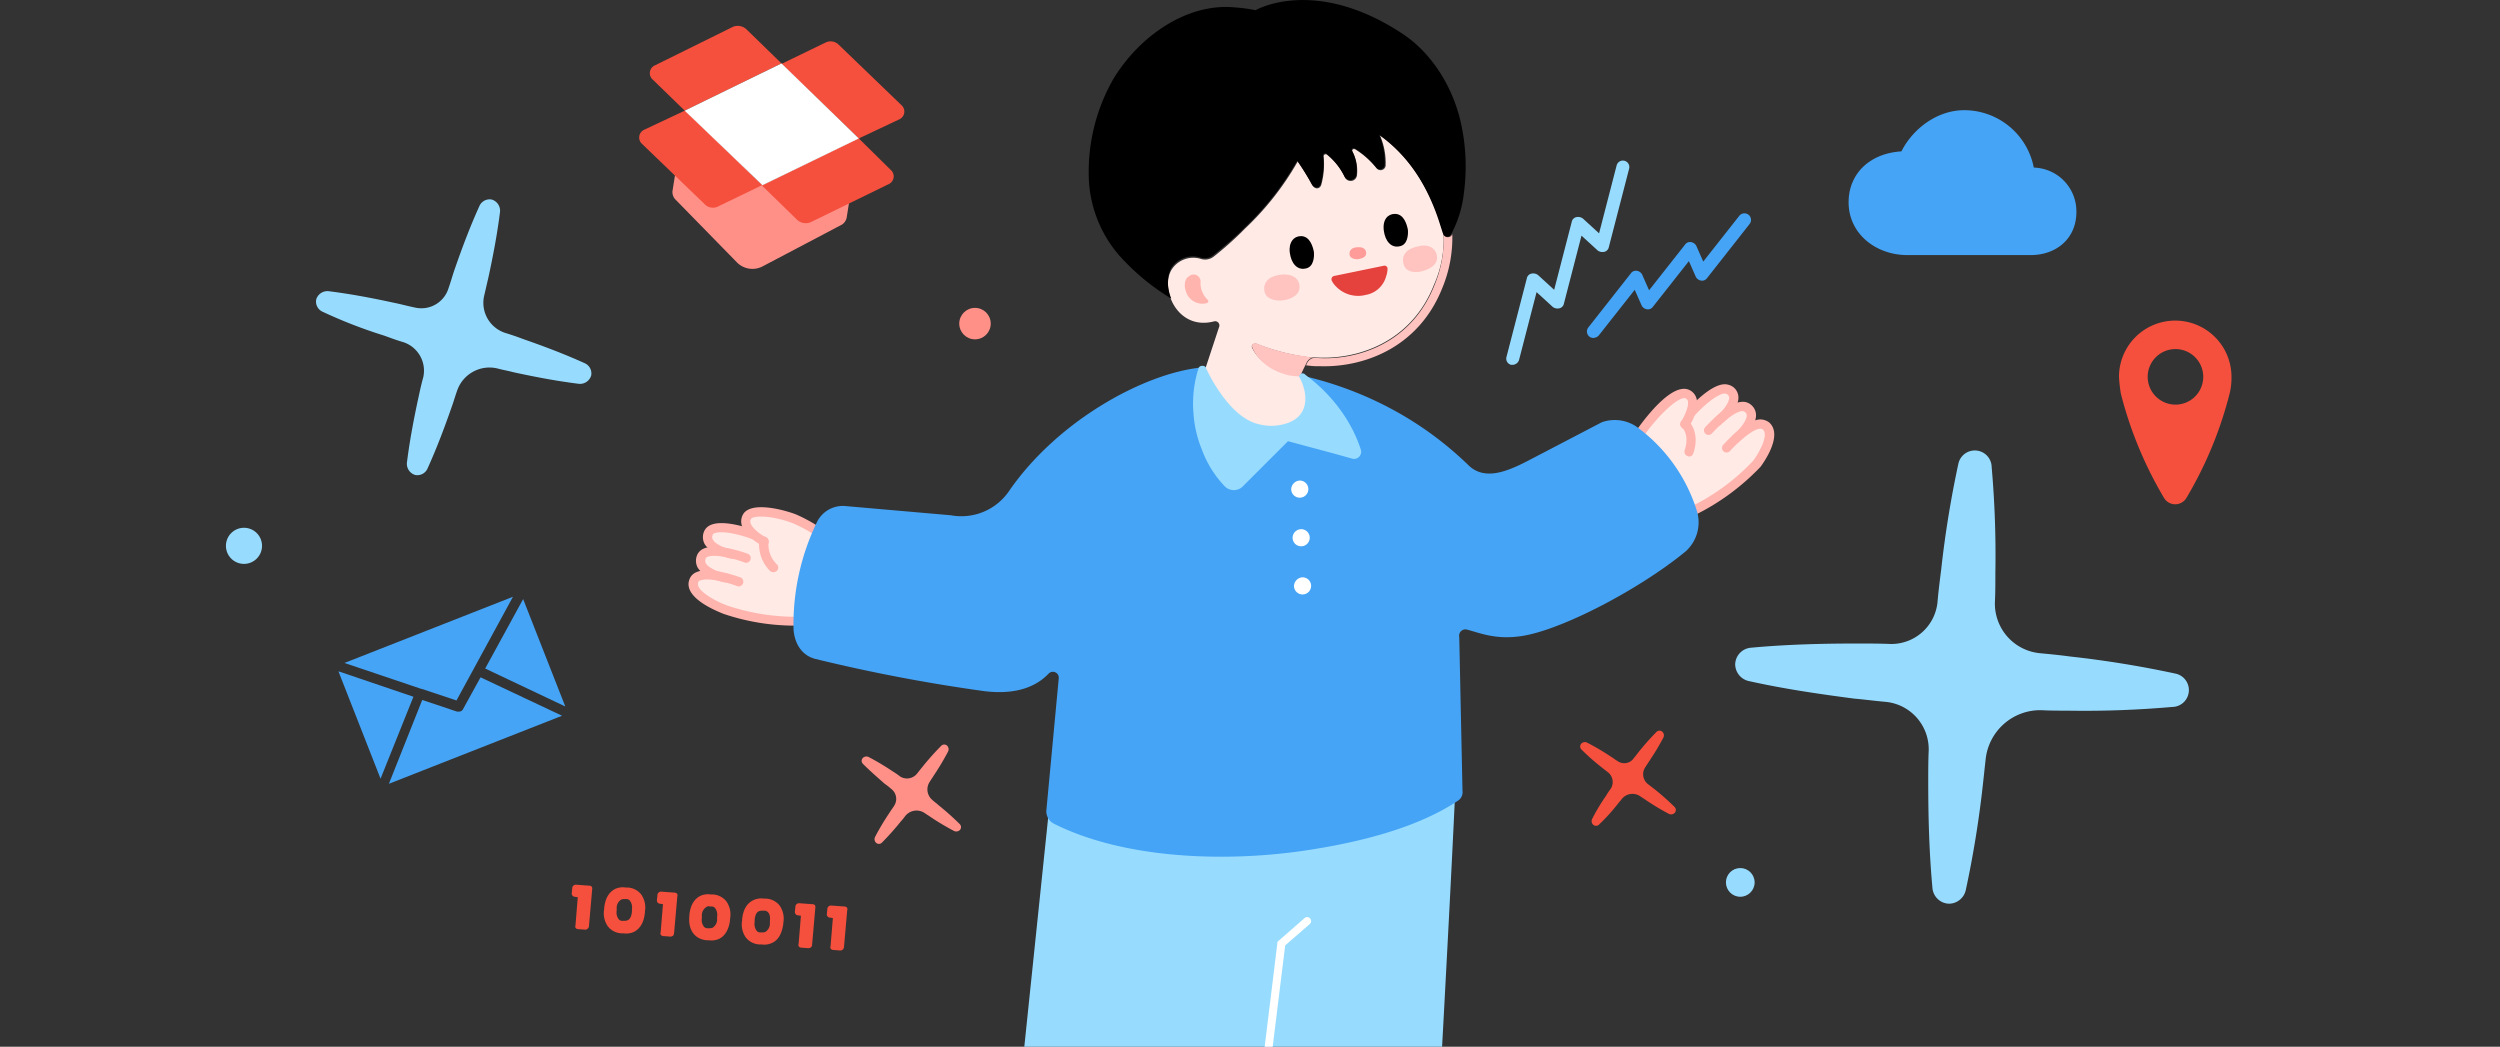<svg xmlns="http://www.w3.org/2000/svg" id="prefix__speaker-illustration" width="540" height="226.1" viewBox="0 0 540 226.1">
    <rect x="0" y="0" width="540" height="226.1" fill="#333333" stroke="none"/>
    <defs>
        <clipPath id="prefix__clip-path">
            <path id="prefix__사각형_316" d="M0 0H540V226.1H0z" data-name="사각형 316"/>
        </clipPath>
        <style>
            .prefix__cls-2{fill:#97dcff}.prefix__cls-3{fill:#fff}.prefix__cls-4{fill:#ffeae6}.prefix__cls-5{fill:#ffb4ae}.prefix__cls-6{fill:#45a4f6}.prefix__cls-7{fill:#f5503d}.prefix__cls-8{fill:#ff9088}.prefix__cls-10{fill:#ffc3c0}
        </style>
    </defs>
    <g id="prefix__그룹_1834" data-name="그룹 1834">
        <g id="prefix__그룹_1833" data-name="그룹 1833">
            <g id="prefix__그룹_1832" data-name="그룹 1832">
                <g id="prefix__그룹_1742" data-name="그룹 1742">
                    <g id="prefix__그룹_1741" data-name="그룹 1741">
                        <path id="prefix__패스_1849" d="M219.5 242.9l7.3-70.1c12.8 5.5 31.7 8.7 48.9 7.3s38.8-15.1 38.8-15.1c.3-.2-2.8 57.8-3.7 73.6a8.693 8.693 0 0 1-5.2 7.4c-5.3 2.2-15.9 4.4-36.5 2.1 0 0-9.8 17.2-43.3 5.4a9.785 9.785 0 0 1-6.3-10.6z" class="prefix__cls-2" data-name="패스 1849"/>
                    </g>
                </g>
                <g id="prefix__그룹_1744" data-name="그룹 1744">
                    <g id="prefix__그룹_1743" data-name="그룹 1743">
                        <path id="prefix__패스_1850" d="M271.3 249.6a1.085 1.085 0 0 0 .8-.8l5.5-44.6 5.3-4.6a.851.851 0 1 0-1.1-1.3l-5.6 4.9a.6.6 0 0 0-.3.6l-5.5 44.9a.9.9 0 0 0 .8 1c-.1-.1 0-.1.1-.1z" class="prefix__cls-3" data-name="패스 1850"/>
                    </g>
                </g>
                <g id="prefix__그룹_1745" data-name="그룹 1745">
                    <path id="prefix__패스_1851" d="M149.8 125.6c.6-1.6 3.1-1.5 5.4-1.1-1.8-.6-4.6-1.9-3.9-4.1.6-1.6 3.1-1.5 5.4-1.1-1.8-.6-4.6-1.9-3.9-4.1.8-2.4 6.8-.8 9.8.1-1.2-1-2.2-2.4-1.4-3.7 1-1.8 6.3-1 10.2.5.7.3 1.3.6 1.9.9l6.2 3.2-5.1 18-1.8-.4.8.5a47.389 47.389 0 0 1-16.9-2.4s-7.8-3.2-6.7-6.3z" class="prefix__cls-4" data-name="패스 1851"/>
                </g>
                <g id="prefix__그룹_1751" data-name="그룹 1751">
                    <g id="prefix__그룹_1746" data-name="그룹 1746">
                        <path id="prefix__패스_1852" d="M165 117.9a.749.749 0 0 1-.5-.1c-.4-.2-3.7-2.1-4.3-4.4a3.064 3.064 0 0 1 .3-2.3c1.7-2.9 8.8-1 11.4 0a32.671 32.671 0 0 1 6.7 3.9 1 1 0 0 1-1.2 1.6 27.648 27.648 0 0 0-6.2-3.6c-4.5-1.7-8.5-1.7-9-.9a1.063 1.063 0 0 0-.1.8c.3 1.2 2.2 2.6 3.4 3.2a1.012 1.012 0 0 1 .4 1.4 1.267 1.267 0 0 1-.9.4z" class="prefix__cls-5" data-name="패스 1852"/>
                    </g>
                    <g id="prefix__그룹_1747" data-name="그룹 1747">
                        <path id="prefix__패스_1853" d="M158.2 120.7h-.2c-.5-.1-4.5-1-5.8-3.2a3.135 3.135 0 0 1-.2-2.5 2.631 2.631 0 0 1 1.5-1.6c2.9-1.3 8.9.9 9.5 1.1a1.012 1.012 0 1 1-.7 1.9c-2.3-.9-6.4-1.9-8-1.2a.51.51 0 0 0-.4.5.972.972 0 0 0 .1.9c.6 1.1 3.1 2 4.4 2.2a1.037 1.037 0 0 1 .8 1.2 1.126 1.126 0 0 1-1 .7z" class="prefix__cls-5" data-name="패스 1853"/>
                    </g>
                    <g id="prefix__그룹_1748" data-name="그룹 1748">
                        <path id="prefix__패스_1854" d="M156.7 125.8h-.2c-.5-.1-4.5-1-5.8-3.2a3.135 3.135 0 0 1-.2-2.5 2.631 2.631 0 0 1 1.5-1.6c2.9-1.3 8.9.9 9.5 1.1a1.012 1.012 0 1 1-.7 1.9c-2.3-.9-6.4-1.9-8-1.2a.51.51 0 0 0-.4.5.972.972 0 0 0 .1.9c.6 1.1 3.1 2 4.4 2.2a1.037 1.037 0 0 1 .8 1.2 1.2 1.2 0 0 1-1 .7z" class="prefix__cls-5" data-name="패스 1854"/>
                    </g>
                    <g id="prefix__그룹_1749" data-name="그룹 1749">
                        <path id="prefix__패스_1855" d="M173.6 135.1a48.006 48.006 0 0 1-17.3-2.5c-1.5-.6-8.8-3.5-7.4-7.4a2.631 2.631 0 0 1 1.5-1.6c2.9-1.3 8.9.9 9.5 1.1a1.012 1.012 0 1 1-.7 1.9c-2.3-.9-6.4-1.9-8-1.2a.51.51 0 0 0-.4.5c-.5 1.5 3.3 3.8 6.3 4.9a46.863 46.863 0 0 0 16.5 2.4 1 1 0 0 1 1 1 .987.987 0 0 1-1 .9z" class="prefix__cls-5" data-name="패스 1855"/>
                    </g>
                    <g id="prefix__그룹_1750" data-name="그룹 1750">
                        <path id="prefix__패스_1856" d="M167.1 123.6a1.135 1.135 0 0 1-.8-.3 8.147 8.147 0 0 1-2.3-6.6 1.02 1.02 0 0 1 2 .4 5.972 5.972 0 0 0 1.8 4.8.967.967 0 0 1 0 1.4 1.329 1.329 0 0 1-.7.3z" class="prefix__cls-5" data-name="패스 1856"/>
                    </g>
                </g>
                <g id="prefix__그룹_1752" data-name="그룹 1752">
                    <path id="prefix__패스_1857" d="M381.5 92.2c-1.3-1.2-3.5.1-5.3 1.6 1.3-1.4 3.2-3.9 1.5-5.4-1.3-1.2-3.5.1-5.3 1.6 1.3-1.4 3.2-3.9 1.5-5.4-1.8-1.7-6.4 2.5-8.6 4.8.5-1.5.8-3.1-.5-3.9-1.7-1.1-6 2.1-8.8 5.3a13.279 13.279 0 0 0-1.2 1.6l-3.9 5.7 13.1 13.4 1.3-1.2-.5.8a46.614 46.614 0 0 0 13.7-10.2s5.5-6.5 3-8.7z" class="prefix__cls-4" data-name="패스 1857"/>
                </g>
                <g id="prefix__그룹_1758" data-name="그룹 1758">
                    <g id="prefix__그룹_1753" data-name="그룹 1753">
                        <path id="prefix__패스_1858" d="M354.6 94.1a1.421 1.421 0 0 1-.6-.2.965.965 0 0 1-.2-1.4c1.8-2.5 7.8-10.4 11.4-8.1a2.886 2.886 0 0 1 1.3 1.9c.5 2.4-1.5 5.6-1.7 5.9a1.012 1.012 0 1 1-1.7-1.1c.7-1.1 1.7-3.2 1.5-4.4a.918.918 0 0 0-.4-.6c-1.3-.8-5.7 3.3-8.8 7.6a.909.909 0 0 1-.8.4z" class="prefix__cls-5" data-name="패스 1858"/>
                    </g>
                    <g id="prefix__그룹_1754" data-name="그룹 1754">
                        <path id="prefix__패스_1859" d="M371.3 91.9a.909.909 0 0 1-.8-.4.966.966 0 0 1 .1-1.4c1.1-.9 2.8-2.8 2.9-4.1a.91.91 0 0 0-.4-.8.845.845 0 0 0-.6-.2c-1.7.1-4.9 3-6.5 4.8a.992.992 0 0 1-1.5-1.3c.5-.5 4.7-5.3 7.9-5.5a3.139 3.139 0 0 1 2.1.7 2.9 2.9 0 0 1 1 2.3c-.1 2.6-3.2 5.3-3.6 5.5a.723.723 0 0 1-.6.4z" class="prefix__cls-5" data-name="패스 1859"/>
                    </g>
                    <g id="prefix__그룹_1755" data-name="그룹 1755">
                        <path id="prefix__패스_1860" d="M375.1 95.7a.909.909 0 0 1-.8-.4.966.966 0 0 1 .1-1.4c1.1-.9 2.8-2.8 2.9-4.1a.91.91 0 0 0-.4-.8.845.845 0 0 0-.6-.2c-1.7.1-4.9 3-6.5 4.8a.992.992 0 0 1-1.5-1.3c.5-.5 4.7-5.3 7.9-5.5a2.7 2.7 0 0 1 2.1.7 2.9 2.9 0 0 1 1 2.3c-.1 2.6-3.2 5.3-3.6 5.5a.723.723 0 0 1-.6.4z" class="prefix__cls-5" data-name="패스 1860"/>
                    </g>
                    <g id="prefix__그룹_1756" data-name="그룹 1756">
                        <path id="prefix__패스_1861" d="M365.5 111.4a.875.875 0 0 1-.9-.6.992.992 0 0 1 .5-1.3 45.978 45.978 0 0 0 13.6-10c1.2-1.6 3.4-5.5 2.1-6.7a.845.845 0 0 0-.6-.2c-1.7.1-4.9 3-6.5 4.8a.992.992 0 0 1-1.5-1.3c.5-.5 4.7-5.3 7.9-5.5a3.139 3.139 0 0 1 2.1.7c3 2.8-1.4 8.8-1.9 9.5a50.029 50.029 0 0 1-14.3 10.5 1.088 1.088 0 0 1-.5.1z" class="prefix__cls-5" data-name="패스 1861"/>
                    </g>
                    <g id="prefix__그룹_1757" data-name="그룹 1757">
                        <path id="prefix__패스_1862" d="M364.9 98.6a.756.756 0 0 1-.4-.1 1 1 0 0 1-.6-1.3c1.1-3.3-.5-4.8-.6-4.9a.992.992 0 1 1 1.3-1.5c.1.1 2.7 2.4 1.2 7-.2.6-.5.8-.9.8z" class="prefix__cls-5" data-name="패스 1862"/>
                    </g>
                </g>
                <g id="prefix__그룹_1759" data-name="그룹 1759">
                    <path id="prefix__패스_1863" d="M218 106a12.472 12.472 0 0 1-12.6 5.3l-22.9-2a6.22 6.22 0 0 0-6.1 3.6 50.758 50.758 0 0 0-5 23c.2 3 1.7 5.6 4.6 6.4a362.991 362.991 0 0 0 36.7 7c4.2.5 9.9.3 13.8-3.8a1.278 1.278 0 0 1 2.2.9l-2.7 28.8a3.034 3.034 0 0 0 1.6 2.7c15.7 7.9 38.4 8.4 55.7 5.6 19.1-3 27.8-8 31.7-10.6a2.2 2.2 0 0 0 .9-2.1l-.7-33.2a1.359 1.359 0 0 1 1.7-1.6c3 .8 6.2 2.2 11.7 1.4 8.8-1.3 25.8-10.3 35.5-18.3a8.434 8.434 0 0 0 2.5-8.5 35.474 35.474 0 0 0-13.2-18.5 8.421 8.421 0 0 0-7.4-.9l-16.1 8.4c-4.3 2.2-9.2 4.3-12.7.9-20.8-20.2-46.9-22.2-57.9-21.1-12.2 1.3-30.8 11.4-41.3 26.6z" class="prefix__cls-6" data-name="패스 1863"/>
                </g>
                <g id="prefix__그룹_1760" data-name="그룹 1760">
                    <path id="prefix__패스_1864" d="M439.3 36.2a15.325 15.325 0 0 0-15-12.4c-5.9 0-11.1 4-13.6 8.9-6.7.4-11.4 4.7-11.4 11 0 6.8 5.9 11.4 12.7 11.4h26.6c5.6 0 9.9-3.6 9.9-9.3a9.455 9.455 0 0 0-9.2-9.6z" class="prefix__cls-6" data-name="패스 1864"/>
                </g>
                <g id="prefix__그룹_1761" data-name="그룹 1761">
                    <path id="prefix__패스_1865" d="M457.7 81.4a34.183 34.183 0 0 0 .4 3.6 84.87 84.87 0 0 0 9.3 22.5 2.819 2.819 0 0 0 4.9 0 84.87 84.87 0 0 0 9.3-22.5 14.2 14.2 0 0 0 .4-3.6 12.15 12.15 0 1 0-24.3 0zm6.2 0a6 6 0 1 1 6 6 6.018 6.018 0 0 1-6-6z" class="prefix__cls-7" data-name="패스 1865"/>
                </g>
                <g id="prefix__그룹_1768" data-name="그룹 1768">
                    <g id="prefix__그룹_1762" data-name="그룹 1762">
                        <path id="prefix__패스_1866" d="M164.7 40l20.9-10.2-2.7 17.1a2.319 2.319 0 0 1-1.4 1.8l-16.9 8.9a4.73 4.73 0 0 1-5.3-.8L146 43.2a2.313 2.313 0 0 1-.7-2.2l2.7-17.1z" class="prefix__cls-8" data-name="패스 1866"/>
                    </g>
                    <g id="prefix__그룹_1763" data-name="그룹 1763">
                        <path id="prefix__패스_1867" d="M147.9 23.9l20.9-10.2-7.6-7.4a2.755 2.755 0 0 0-2.9-.5l-16.8 8.3a1.846 1.846 0 0 0-.5 3.1z" class="prefix__cls-7" data-name="패스 1867"/>
                    </g>
                    <g id="prefix__그룹_1764" data-name="그룹 1764">
                        <path id="prefix__패스_1868" d="M185.5 29.9l-20.9 10.2 7.6 7.4a2.755 2.755 0 0 0 2.9.5l16.8-8.2a1.846 1.846 0 0 0 .5-3.1z" class="prefix__cls-7" data-name="패스 1868"/>
                    </g>
                    <g id="prefix__그룹_1765" data-name="그룹 1765">
                        <path id="prefix__패스_1869" d="M185.5 29.9l-16.7-16.1 9.5-4.6a2.465 2.465 0 0 1 2.9.5l13.5 13a1.846 1.846 0 0 1-.5 3.1z" class="prefix__cls-7" data-name="패스 1869"/>
                    </g>
                    <g id="prefix__그룹_1766" data-name="그룹 1766">
                        <path id="prefix__패스_1870" d="M147.9 23.9L164.6 40l-9.5 4.6a2.465 2.465 0 0 1-2.9-.5l-13.5-13a1.846 1.846 0 0 1 .5-3.1z" class="prefix__cls-7" data-name="패스 1870"/>
                    </g>
                    <g id="prefix__그룹_1767" data-name="그룹 1767">
                        <path id="prefix__패스_1871" d="M168.8 13.7l16.7 16.2L164.7 40l-16.8-16.1z" class="prefix__cls-3" data-name="패스 1871"/>
                    </g>
                </g>
                <g id="prefix__그룹_1774" data-name="그룹 1774">
                    <g id="prefix__그룹_1773" data-name="그룹 1773">
                        <g id="prefix__그룹_1769" data-name="그룹 1769">
                            <path id="prefix__패스_1872" d="M113 129.4l-8.2 15 17.3 8.2z" class="prefix__cls-6" data-name="패스 1872"/>
                        </g>
                        <g id="prefix__그룹_1770" data-name="그룹 1770">
                            <path id="prefix__패스_1873" d="M121.4 154.6l-17.6-8.3-3.8 6.9a.891.891 0 0 1-.8.5h-.5l-7.5-2.5-7.2 18.1z" class="prefix__cls-6" data-name="패스 1873"/>
                        </g>
                        <g id="prefix__그룹_1771" data-name="그룹 1771">
                            <path id="prefix__패스_1874" d="M110.8 128.9l-36.4 14.3 16.6 5.6h.1l7.5 2.5z" class="prefix__cls-6" data-name="패스 1874"/>
                        </g>
                        <g id="prefix__그룹_1772" data-name="그룹 1772">
                            <path id="prefix__패스_1875" d="M89.3 150.5L73.1 145l9.1 23.2z" class="prefix__cls-6" data-name="패스 1875"/>
                        </g>
                    </g>
                </g>
                <g id="prefix__그룹_1775" data-name="그룹 1775">
                    <path id="prefix__패스_1876" d="M69.6 67.3a2.413 2.413 0 0 1-1.3-2.6 2.517 2.517 0 0 1 2.7-1.8c4.8.6 9.5 1.5 14.1 2.5 1.5.3 2.9.7 4.4 1a6.143 6.143 0 0 0 7.4-4.2c.5-1.4.9-2.9 1.4-4.3 1.6-4.6 3.3-9.1 5.3-13.5a2.413 2.413 0 0 1 2.6-1.3 2.517 2.517 0 0 1 1.8 2.7c-.6 4.8-1.5 9.5-2.5 14.1l-.9 3.9a6.824 6.824 0 0 0 4.5 8.1c1.3.4 2.5.8 3.8 1.3 4.6 1.6 9.1 3.3 13.5 5.3a2.413 2.413 0 0 1 1.3 2.6 2.517 2.517 0 0 1-2.7 1.8c-4.8-.6-9.5-1.5-14.1-2.5-1.1-.3-2.3-.5-3.4-.8a7.391 7.391 0 0 0-8.8 4.9c-.4 1.1-.7 2.2-1.1 3.3-1.6 4.6-3.3 9.1-5.3 13.5a2.413 2.413 0 0 1-2.6 1.3 2.517 2.517 0 0 1-1.8-2.7c.6-4.8 1.5-9.5 2.5-14.1.3-1.4.6-2.8 1-4.2a6.484 6.484 0 0 0-4.3-7.7c-1.4-.4-2.7-.9-4.1-1.4a105.638 105.638 0 0 1-13.4-5.2z" class="prefix__cls-2" data-name="패스 1876"/>
                </g>
                <g id="prefix__그룹_1776" data-name="그룹 1776">
                    <circle id="prefix__타원_46" cx="3.9" cy="3.9" r="3.9" class="prefix__cls-2" data-name="타원 46" transform="translate(48.8 114)"/>
                </g>
                <g id="prefix__그룹_1777" data-name="그룹 1777">
                    <circle id="prefix__타원_47" cx="3.4" cy="3.4" r="3.4" class="prefix__cls-8" data-name="타원 47" transform="translate(207.2 66.5)"/>
                </g>
                <g id="prefix__그룹_1780" data-name="그룹 1780">
                    <g id="prefix__그룹_1778" data-name="그룹 1778">
                        <path id="prefix__패스_1877" d="M326.8 78.8h-.4a1.371 1.371 0 0 1-1-1.7l4.4-17a1.285 1.285 0 0 1 1-1 1.735 1.735 0 0 1 1.4.3l3.5 3.2 3.8-14.7a1.285 1.285 0 0 1 1-1 1.735 1.735 0 0 1 1.4.3l3.5 3.2 3.8-14.7a1.395 1.395 0 0 1 2.7.7l-4.4 17a1.285 1.285 0 0 1-1 1 1.735 1.735 0 0 1-1.4-.3l-3.5-3.2-3.8 14.7a1.285 1.285 0 0 1-1 1 1.735 1.735 0 0 1-1.4-.3l-3.5-3.2-3.8 14.7a1.521 1.521 0 0 1-1.3 1z" class="prefix__cls-2" data-name="패스 1877"/>
                    </g>
                    <g id="prefix__그룹_1779" data-name="그룹 1779">
                        <path id="prefix__패스_1878" d="M344.2 73a1.4 1.4 0 0 1-.9-.3 1.426 1.426 0 0 1-.2-2l9.2-11.7a1.3 1.3 0 0 1 1.3-.5 1.548 1.548 0 0 1 1.1.8l1.5 3.4 7.8-9.9a1.3 1.3 0 0 1 1.3-.5 1.548 1.548 0 0 1 1.1.8l1.5 3.4 7.8-9.9a1.421 1.421 0 0 1 2.2 1.8l-9.2 11.7a1.3 1.3 0 0 1-1.3.5 1.548 1.548 0 0 1-1.1-.8l-1.5-3.4-7.8 9.9a1.3 1.3 0 0 1-1.3.5 1.548 1.548 0 0 1-1.1-.8l-1.5-3.4-7.8 9.9a1.823 1.823 0 0 1-1.1.5z" class="prefix__cls-6" data-name="패스 1878"/>
                    </g>
                </g>
                <g id="prefix__그룹_1781" data-name="그룹 1781">
                    <circle id="prefix__타원_48" cx="3.1" cy="3.1" r="3.1" class="prefix__cls-2" data-name="타원 48" transform="translate(372.8 187.5)"/>
                </g>
                <g id="prefix__그룹_1782" data-name="그룹 1782">
                    <path id="prefix__패스_1879" d="M341.6 161.9a.91.91 0 0 1-.1-1.2 1.06 1.06 0 0 1 1.3-.3 52.353 52.353 0 0 1 5.1 3c.5.3 1 .7 1.5 1a2.5 2.5 0 0 0 3.4-.5c.4-.5.8-1 1.1-1.4a53.389 53.389 0 0 1 3.9-4.4.91.91 0 0 1 1.2-.1 1.06 1.06 0 0 1 .3 1.3 50.874 50.874 0 0 1-3 5c-.3.5-.6.9-.9 1.4a2.7 2.7 0 0 0 .6 3.7c.4.3.9.7 1.3 1a53.386 53.386 0 0 1 4.4 3.9.91.91 0 0 1 .1 1.2 1.06 1.06 0 0 1-1.3.3 50.872 50.872 0 0 1-5-3c-.4-.3-.8-.5-1.2-.8a2.953 2.953 0 0 0-4 .6c-.3.4-.6.7-.9 1.1a40.793 40.793 0 0 1-4 4.4.91.91 0 0 1-1.2.1 1.06 1.06 0 0 1-.3-1.3 41.349 41.349 0 0 1 3-5 13.028 13.028 0 0 1 1-1.5 2.685 2.685 0 0 0-.6-3.6c-.5-.4-.9-.7-1.4-1.1a48.832 48.832 0 0 1-4.3-3.8z" class="prefix__cls-7" data-name="패스 1879"/>
                </g>
                <g id="prefix__그룹_1783" data-name="그룹 1783">
                    <path id="prefix__패스_1880" d="M186.4 165a.91.91 0 0 1-.1-1.2 1.091 1.091 0 0 1 1.3-.3 54.823 54.823 0 0 1 5.2 3.1 15.257 15.257 0 0 1 1.6 1.1 2.772 2.772 0 0 0 3.6-.5l1.2-1.5a58.676 58.676 0 0 1 4.1-4.6.91.91 0 0 1 1.2-.1 1.091 1.091 0 0 1 .3 1.3 54.823 54.823 0 0 1-3.1 5.2c-.3.5-.6.9-.9 1.4a2.961 2.961 0 0 0 .6 3.9c.4.4.9.7 1.3 1.1a58.676 58.676 0 0 1 4.6 4.1.91.91 0 0 1 .1 1.2 1.091 1.091 0 0 1-1.3.3 54.823 54.823 0 0 1-5.2-3.1c-.4-.3-.8-.5-1.2-.8a3.122 3.122 0 0 0-4.2.7 10.63 10.63 0 0 1-.9 1.1 58.676 58.676 0 0 1-4.1 4.6.91.91 0 0 1-1.2.1 1.091 1.091 0 0 1-.3-1.3 54.823 54.823 0 0 1 3.1-5.2c.3-.5.7-1 1-1.5a2.7 2.7 0 0 0-.6-3.7 13.445 13.445 0 0 0-1.4-1.1c-1.7-1.5-3.2-2.8-4.7-4.3z" class="prefix__cls-8" data-name="패스 1880"/>
                </g>
                <g id="prefix__그룹_1784" data-name="그룹 1784">
                    <path id="prefix__패스_1881" d="M377.7 147.1a3.751 3.751 0 0 1-2.9-3.6 3.7 3.7 0 0 1 3.5-3.6c7.6-.7 15.3-.9 22.8-.9 2.4 0 4.8 0 7.2.1a10.035 10.035 0 0 0 10.2-9c.2-2.4.5-4.7.8-7.1a225.351 225.351 0 0 1 3.7-22.8 3.638 3.638 0 0 1 7.2.7 217.145 217.145 0 0 1 .8 22.8c0 2.1 0 4.3-.1 6.4a10.748 10.748 0 0 0 9.8 11c2.1.2 4.2.4 6.4.7a225.354 225.354 0 0 1 22.8 3.7 3.638 3.638 0 0 1-.7 7.2 217.153 217.153 0 0 1-22.8.8c-1.8 0-3.7 0-5.5-.1a11.865 11.865 0 0 0-12 10.6c-.2 1.8-.4 3.7-.6 5.5a225.351 225.351 0 0 1-3.7 22.8 3.751 3.751 0 0 1-3.6 2.9 3.7 3.7 0 0 1-3.6-3.5c-.7-7.6-.9-15.3-.9-22.8 0-2.3 0-4.6.1-6.8a10.284 10.284 0 0 0-9.3-10.5c-2.3-.2-4.5-.5-6.8-.7-7.6-1-15.2-2.1-22.8-3.8z" class="prefix__cls-2" data-name="패스 1881"/>
                </g>
                <g id="prefix__그룹_1785" data-name="그룹 1785">
                    <path id="prefix__패스_1882" d="M303.2 57.1c.5 1.9 2.9 1.8 3.9 1.5 1.1-.3 3.5-1.1 3.3-3.2-.2-1.6-1.6-2.8-4-2.2a7.589 7.589 0 0 0-1.8.6l-1.4 1.5a2.757 2.757 0 0 0 0 1.8z" class="prefix__cls-3" data-name="패스 1882"/>
                </g>
                <g id="prefix__그룹_1787" data-name="그룹 1787">
                    <g id="prefix__그룹_1786" data-name="그룹 1786">
                        <path id="prefix__패스_1883" d="M309.7 61.6c-5 12.6-16.9 16.2-25.6 15.6h-.4a8.636 8.636 0 0 1-1.5-.1 46.6 46.6 0 0 1-10.7-2.8.94.94 0 0 0-.9.1.605.605 0 0 0-.1.8c.1.2 1.8 4.2 8.2 5.6.8.2 2 .1 2.6 1.1 2 3.3 2.2 7.8-1.2 9.7-1.3.7-8.1 1.9-11.6.1a15.351 15.351 0 0 1-8.1-12.2l2.9-8.8a.919.919 0 0 0-1-1.3c-8.2 2.2-12-7.5-9-11.5a5.559 5.559 0 0 1 6-2 3.023 3.023 0 0 0 2.9-.5 72.637 72.637 0 0 0 5.7-5l.7-.7.3-.3a61.942 61.942 0 0 0 11.4-14.5 50.307 50.307 0 0 1 3.1 5c.6 1.1 1.7 1 2 0a16.421 16.421 0 0 0 .5-6.1.449.449 0 0 1 .7-.4 13.719 13.719 0 0 1 3.9 4.9 1.37 1.37 0 0 0 2.6-.4 8.8 8.8 0 0 0-1-5.2c-.1-.3.2-.7.7-.4a18.157 18.157 0 0 1 4.5 4 1.109 1.109 0 0 0 2-.5 15.087 15.087 0 0 0-1.2-6.5c6.7 4.8 10.5 11.5 12.8 18.3.3.9.6 1.9.9 2.8a24.011 24.011 0 0 1-2.1 11.2z" class="prefix__cls-4" data-name="패스 1883"/>
                    </g>
                </g>
                <g id="prefix__그룹_1789" data-name="그룹 1789">
                    <g id="prefix__그룹_1788" data-name="그룹 1788">
                        <path id="prefix__패스_1884" d="M256.2 63.1a3.744 3.744 0 0 0 4.4 2.4c.4-.1.5-.5.3-.7a5.126 5.126 0 0 1-1.6-3.7 1.506 1.506 0 0 0-2.5-1.4c-.8.4-1.2 1.8-.6 3.4z" class="prefix__cls-5" data-name="패스 1884"/>
                    </g>
                </g>
                <g id="prefix__그룹_1791" data-name="그룹 1791">
                    <g id="prefix__그룹_1790" data-name="그룹 1790">
                        <path id="prefix__패스_1885" d="M291.5 55c.1.9 1.3 1 1.8 1 .5-.1 1.8-.3 1.8-1.3 0-.8-.6-1.4-1.8-1.3-1.2 0-1.9.6-1.8 1.6z" data-name="패스 1885" style="fill:#ff9b99"/>
                    </g>
                </g>
                <g id="prefix__그룹_1793" data-name="그룹 1793">
                    <g id="prefix__그룹_1792" data-name="그룹 1792">
                        <path id="prefix__패스_1886" d="M273.1 62.8c.3 2 2.7 2.2 3.8 2.1s3.7-.7 3.8-2.8c.1-1.6-1.2-3-3.8-2.8-2.5.2-4.1 1.5-3.8 3.5z" class="prefix__cls-10" data-name="패스 1886"/>
                    </g>
                </g>
                <g id="prefix__그룹_1795" data-name="그룹 1795">
                    <g id="prefix__그룹_1794" data-name="그룹 1794">
                        <path id="prefix__패스_1887" d="M303.2 57.1c.5 1.9 2.9 1.8 3.9 1.5 1.1-.3 3.5-1.1 3.3-3.2-.2-1.6-1.6-2.8-4-2.2a7.589 7.589 0 0 0-1.8.6 2.876 2.876 0 0 0-1.4 1.5 2.757 2.757 0 0 0 0 1.8z" class="prefix__cls-10" data-name="패스 1887"/>
                    </g>
                </g>
                <g id="prefix__그룹_1797" data-name="그룹 1797">
                    <g id="prefix__그룹_1796" data-name="그룹 1796">
                        <path id="prefix__패스_1888" d="M298.9 49.8c.3 2.3 1.6 3.8 3.4 3.4 1.8-.3 1.9-2.6 1.8-3.6-.2-1-.8-3.4-2.8-3.4-1.5 0-2.7 1.2-2.4 3.6z" data-name="패스 1888"/>
                    </g>
                </g>
                <g id="prefix__그룹_1799" data-name="그룹 1799">
                    <g id="prefix__그룹_1798" data-name="그룹 1798">
                        <path id="prefix__패스_1889" d="M278.6 54.6c.3 2.3 1.6 3.8 3.4 3.4 1.8-.3 1.9-2.6 1.8-3.6-.2-1-.8-3.4-2.8-3.4-1.5 0-2.7 1.3-2.4 3.6z" data-name="패스 1889"/>
                    </g>
                </g>
                <g id="prefix__그룹_1803" data-name="그룹 1803">
                    <g id="prefix__그룹_1800" data-name="그룹 1800">
                        <path id="prefix__패스_1890" d="M283.7 77.2a1.993 1.993 0 0 0-1.5 1.2c-.1.2-.9 1.8-1.4 2.9a19.525 19.525 0 0 1-2.3-.2c-6.4-1.5-7.9-5.8-8-6a.783.783 0 0 1 .1-.8.94.94 0 0 1 .9-.1 41.793 41.793 0 0 0 10.7 2.8 5.049 5.049 0 0 0 1.5.2z" class="prefix__cls-10" data-name="패스 1890"/>
                    </g>
                    <g id="prefix__그룹_1801" data-name="그룹 1801">
                        <path id="prefix__패스_1891" d="M311.5 62.3c-5.2 13-17.2 17.1-26.4 16.8h-1a19.091 19.091 0 0 1-2-.2l.2-.4a1.993 1.993 0 0 1 1.5-1.2h.4c8.7.7 20.6-3 25.6-15.6a25.5 25.5 0 0 0 2-11.4c0 .1.1.2.1.3a.9.9 0 0 0 .6.6 1.015 1.015 0 0 0 1-.3c.1-.1.1-.2.2-.3a28.419 28.419 0 0 1-2.2 11.7z" class="prefix__cls-10" data-name="패스 1891"/>
                    </g>
                    <g id="prefix__그룹_1802" data-name="그룹 1802">
                        <path id="prefix__패스_1892" d="M282 78.8a15.03 15.03 0 0 0 2 .2h1" data-name="패스 1892" style="fill:none"/>
                    </g>
                </g>
                <g id="prefix__그룹_1805" data-name="그룹 1805">
                    <g id="prefix__그룹_1804" data-name="그룹 1804">
                        <path id="prefix__패스_1893" d="M235.2 39a27.012 27.012 0 0 0 6.4 16 49.19 49.19 0 0 0 11.4 9.5c-1-2.4-1-5.2.2-6.9a5.559 5.559 0 0 1 6-2 3.023 3.023 0 0 0 2.9-.5c2.1-1.7 4-3.3 5.7-4.9l.7-.7.3-.3a61.942 61.942 0 0 0 11.4-14.5 50.307 50.307 0 0 1 3.1 5c.6 1.1 1.7 1 2 0a16.421 16.421 0 0 0 .5-6.1.449.449 0 0 1 .7-.4 14.622 14.622 0 0 1 3.9 4.9 1.37 1.37 0 0 0 2.6-.4 8.632 8.632 0 0 0-1-5.2c-.1-.3.2-.7.7-.4a18.157 18.157 0 0 1 4.5 4 1.034 1.034 0 0 0 1.9-.5 15.087 15.087 0 0 0-1.2-6.5c6.7 4.8 10.5 11.5 12.8 18.3.3.9.6 1.9.9 2.8 0 .1.1.2.1.3a.9.9 0 0 0 .6.6 1.015 1.015 0 0 0 1-.3c.1-.1.1-.2.2-.3a24.67 24.67 0 0 0 2.7-8.8 43.3 43.3 0 0 0-.7-15.4c-1.8-7.8-6.4-15-12.7-19.1-18.9-12.4-31.6-5-31.6-5a34.725 34.725 0 0 0-4.5-.6c-10.2-1-20.6 6.1-26.3 15.6a40.485 40.485 0 0 0-5.2 21.8z" data-name="패스 1893"/>
                    </g>
                </g>
                <g id="prefix__그룹_1807" data-name="그룹 1807">
                    <g id="prefix__그룹_1806" data-name="그룹 1806">
                        <path id="prefix__패스_1894" d="M257.8 89.4a24.883 24.883 0 0 0 1.8 7.7 22.964 22.964 0 0 0 5 8 2.757 2.757 0 0 0 3.7.1l.6-.6 1.6-1.6 7.7-7.7 9.7 2.6 4.3 1.2a1.543 1.543 0 0 0 1.7-2.1 29.459 29.459 0 0 0-2.4-5.4 34.222 34.222 0 0 0-8.7-10c-.3-.2-1-.8-1-.8-.5-.4-1.5 0-1 .9 1.7 3.3 2.4 8.9-4.3 10.1a10.474 10.474 0 0 1-4.7-.2c-6.7-1.6-11.3-12.1-11.3-12.1-.2-.7-1.4-.6-1.6 0a25.128 25.128 0 0 0-1.1 9.9z" class="prefix__cls-2" data-name="패스 1894"/>
                    </g>
                </g>
                <g id="prefix__그룹_1809" data-name="그룹 1809">
                    <g id="prefix__그룹_1808" data-name="그룹 1808">
                        <path id="prefix__패스_1895" d="M278.9 105.7a1.851 1.851 0 1 0 1.8-1.9 1.95 1.95 0 0 0-1.8 1.9z" class="prefix__cls-3" data-name="패스 1895"/>
                    </g>
                </g>
                <g id="prefix__그룹_1811" data-name="그룹 1811">
                    <g id="prefix__그룹_1810" data-name="그룹 1810">
                        <path id="prefix__패스_1896" d="M279.2 116.2a1.851 1.851 0 1 0 1.8-1.9 1.88 1.88 0 0 0-1.8 1.9z" class="prefix__cls-3" data-name="패스 1896"/>
                    </g>
                </g>
                <g id="prefix__그룹_1813" data-name="그룹 1813">
                    <g id="prefix__그룹_1812" data-name="그룹 1812">
                        <path id="prefix__패스_1897" d="M279.5 126.6a1.851 1.851 0 1 0 1.8-1.9 1.95 1.95 0 0 0-1.8 1.9z" class="prefix__cls-3" data-name="패스 1897"/>
                    </g>
                </g>
                <g id="prefix__그룹_1816" data-name="그룹 1816">
                    <g id="prefix__그룹_1815" data-name="그룹 1815">
                        <g id="prefix__그룹_1814" data-name="그룹 1814">
                            <path id="prefix__패스_1898" d="M287.7 60.7a4.7 4.7 0 0 0 .9 1.2 6.607 6.607 0 0 0 6.4 1.8 5.514 5.514 0 0 0 4.4-4 4.935 4.935 0 0 0 .3-1.5.662.662 0 0 0-.8-.8l-10.7 2.2a.73.73 0 0 0-.5 1.1z" data-name="패스 1898" style="fill:#e5423e"/>
                        </g>
                    </g>
                </g>
                <g id="prefix__그룹_1831" data-name="그룹 1831">
                    <g id="prefix__그룹_1818" data-name="그룹 1818">
                        <g id="prefix__그룹_1817" data-name="그룹 1817">
                            <path id="prefix__패스_1899" d="M126.8 200.7a.749.749 0 0 1-.5.1l-1.3-.1a.845.845 0 0 1-.6-.2.56.56 0 0 1-.1-.6l.5-6.1-.7-.1a.707.707 0 0 1-.6-.8l.1-1a.763.763 0 0 1 .4-.7.749.749 0 0 1 .5-.1l2.7.2c.6 0 .8.3.7.9l-.7 8a1.082 1.082 0 0 1-.4.5z" class="prefix__cls-7" data-name="패스 1899"/>
                        </g>
                    </g>
                    <g id="prefix__그룹_1820" data-name="그룹 1820">
                        <g id="prefix__그룹_1819" data-name="그룹 1819">
                            <path id="prefix__패스_1900" d="M136.9 201.3a3.952 3.952 0 0 1-2.2.3h-.4a3.99 3.99 0 0 1-3-1.5 4.908 4.908 0 0 1-.8-3.7v-.2q.3-3.15 2.4-4.2a3.952 3.952 0 0 1 2.2-.3h.4a3.99 3.99 0 0 1 3 1.5 4.908 4.908 0 0 1 .8 3.7v.2q-.3 3.15-2.4 4.2zm-2.7-7a2.112 2.112 0 0 0-1 1.9v.5a2.431 2.431 0 0 0 .4 1.8.975.975 0 0 0 .9.4h.4a1.759 1.759 0 0 0 .6-.1c.6-.2.9-.9 1-1.9v-.5a2.431 2.431 0 0 0-.4-1.8.975.975 0 0 0-.9-.4h-.4a2.142 2.142 0 0 0-.6.1z" class="prefix__cls-7" data-name="패스 1900"/>
                        </g>
                    </g>
                    <g id="prefix__그룹_1822" data-name="그룹 1822">
                        <g id="prefix__그룹_1821" data-name="그룹 1821">
                            <path id="prefix__패스_1901" d="M145.2 202.2a.749.749 0 0 1-.5.1l-1.3-.1a.845.845 0 0 1-.6-.2.56.56 0 0 1-.1-.6l.5-6.1-.7-.1a.707.707 0 0 1-.6-.8l.1-1a.763.763 0 0 1 .4-.7.749.749 0 0 1 .5-.1l2.7.2a.845.845 0 0 1 .6.2.56.56 0 0 1 .1.6l-.7 8c-.1.5-.3.6-.4.6z" class="prefix__cls-7" data-name="패스 1901"/>
                        </g>
                    </g>
                    <g id="prefix__그룹_1824" data-name="그룹 1824">
                        <g id="prefix__그룹_1823" data-name="그룹 1823">
                            <path id="prefix__패스_1902" d="M155.3 202.8a3.952 3.952 0 0 1-2.2.3h-.4c-2.6-.2-4.1-2.2-3.8-5.2v-.2q.3-3.15 2.4-4.2a3.952 3.952 0 0 1 2.2-.3h.4a3.99 3.99 0 0 1 3 1.5 4.908 4.908 0 0 1 .8 3.7v.2c-.2 2.1-1.1 3.6-2.4 4.2zm-2.7-6.9a2.112 2.112 0 0 0-1 1.9v.5a2.431 2.431 0 0 0 .4 1.8.975.975 0 0 0 .9.4h.4a1.759 1.759 0 0 0 .6-.1 2.112 2.112 0 0 0 1-1.9v-.5a2.431 2.431 0 0 0-.4-1.8.975.975 0 0 0-.9-.4h-.4c0-.1-.3-.1-.6.1z" class="prefix__cls-7" data-name="패스 1902"/>
                        </g>
                    </g>
                    <g id="prefix__그룹_1826" data-name="그룹 1826">
                        <g id="prefix__그룹_1825" data-name="그룹 1825">
                            <path id="prefix__패스_1903" d="M166.7 203.7a3.952 3.952 0 0 1-2.2.3h-.4a3.99 3.99 0 0 1-3-1.5 4.908 4.908 0 0 1-.8-3.7v-.2c.2-2.1 1-3.5 2.5-4.2a3.952 3.952 0 0 1 2.2-.3h.4a3.99 3.99 0 0 1 3 1.5 4.908 4.908 0 0 1 .8 3.7v.2c-.3 2.2-1.1 3.6-2.5 4.2zm-2.7-6.9c-.6.2-.9.9-1 1.9v.5a2.431 2.431 0 0 0 .4 1.8.975.975 0 0 0 .9.4h.4a1.759 1.759 0 0 0 .6-.1 2.112 2.112 0 0 0 1-1.9v-.5c.2-1.8-.7-2.2-1.2-2.2h-.4a2.252 2.252 0 0 0-.7.1z" class="prefix__cls-7" data-name="패스 1903"/>
                        </g>
                    </g>
                    <g id="prefix__그룹_1828" data-name="그룹 1828">
                        <g id="prefix__그룹_1827" data-name="그룹 1827">
                            <path id="prefix__패스_1904" d="M175 204.7a.749.749 0 0 1-.5.1l-1.3-.1a.845.845 0 0 1-.6-.2.56.56 0 0 1-.1-.6l.5-6.1-.7-.1a.707.707 0 0 1-.6-.8l.1-1a.763.763 0 0 1 .4-.7.749.749 0 0 1 .5-.1l2.7.2c.6 0 .8.3.7.9l-.7 8c-.1.4-.3.5-.4.5z" class="prefix__cls-7" data-name="패스 1904"/>
                        </g>
                    </g>
                    <g id="prefix__그룹_1830" data-name="그룹 1830">
                        <g id="prefix__그룹_1829" data-name="그룹 1829">
                            <path id="prefix__패스_1905" d="M181.9 205.2a.749.749 0 0 1-.5.1l-1.3-.1a.845.845 0 0 1-.6-.2.56.56 0 0 1-.1-.6l.5-6.1-.7-.1a.707.707 0 0 1-.6-.8l.1-1a.763.763 0 0 1 .4-.7.749.749 0 0 1 .5-.1l2.7.2a.845.845 0 0 1 .6.2.56.56 0 0 1 .1.6l-.7 8c-.1.5-.4.6-.4.6z" class="prefix__cls-7" data-name="패스 1905"/>
                        </g>
                    </g>
                </g>
            </g>
        </g>
    </g>
</svg>
